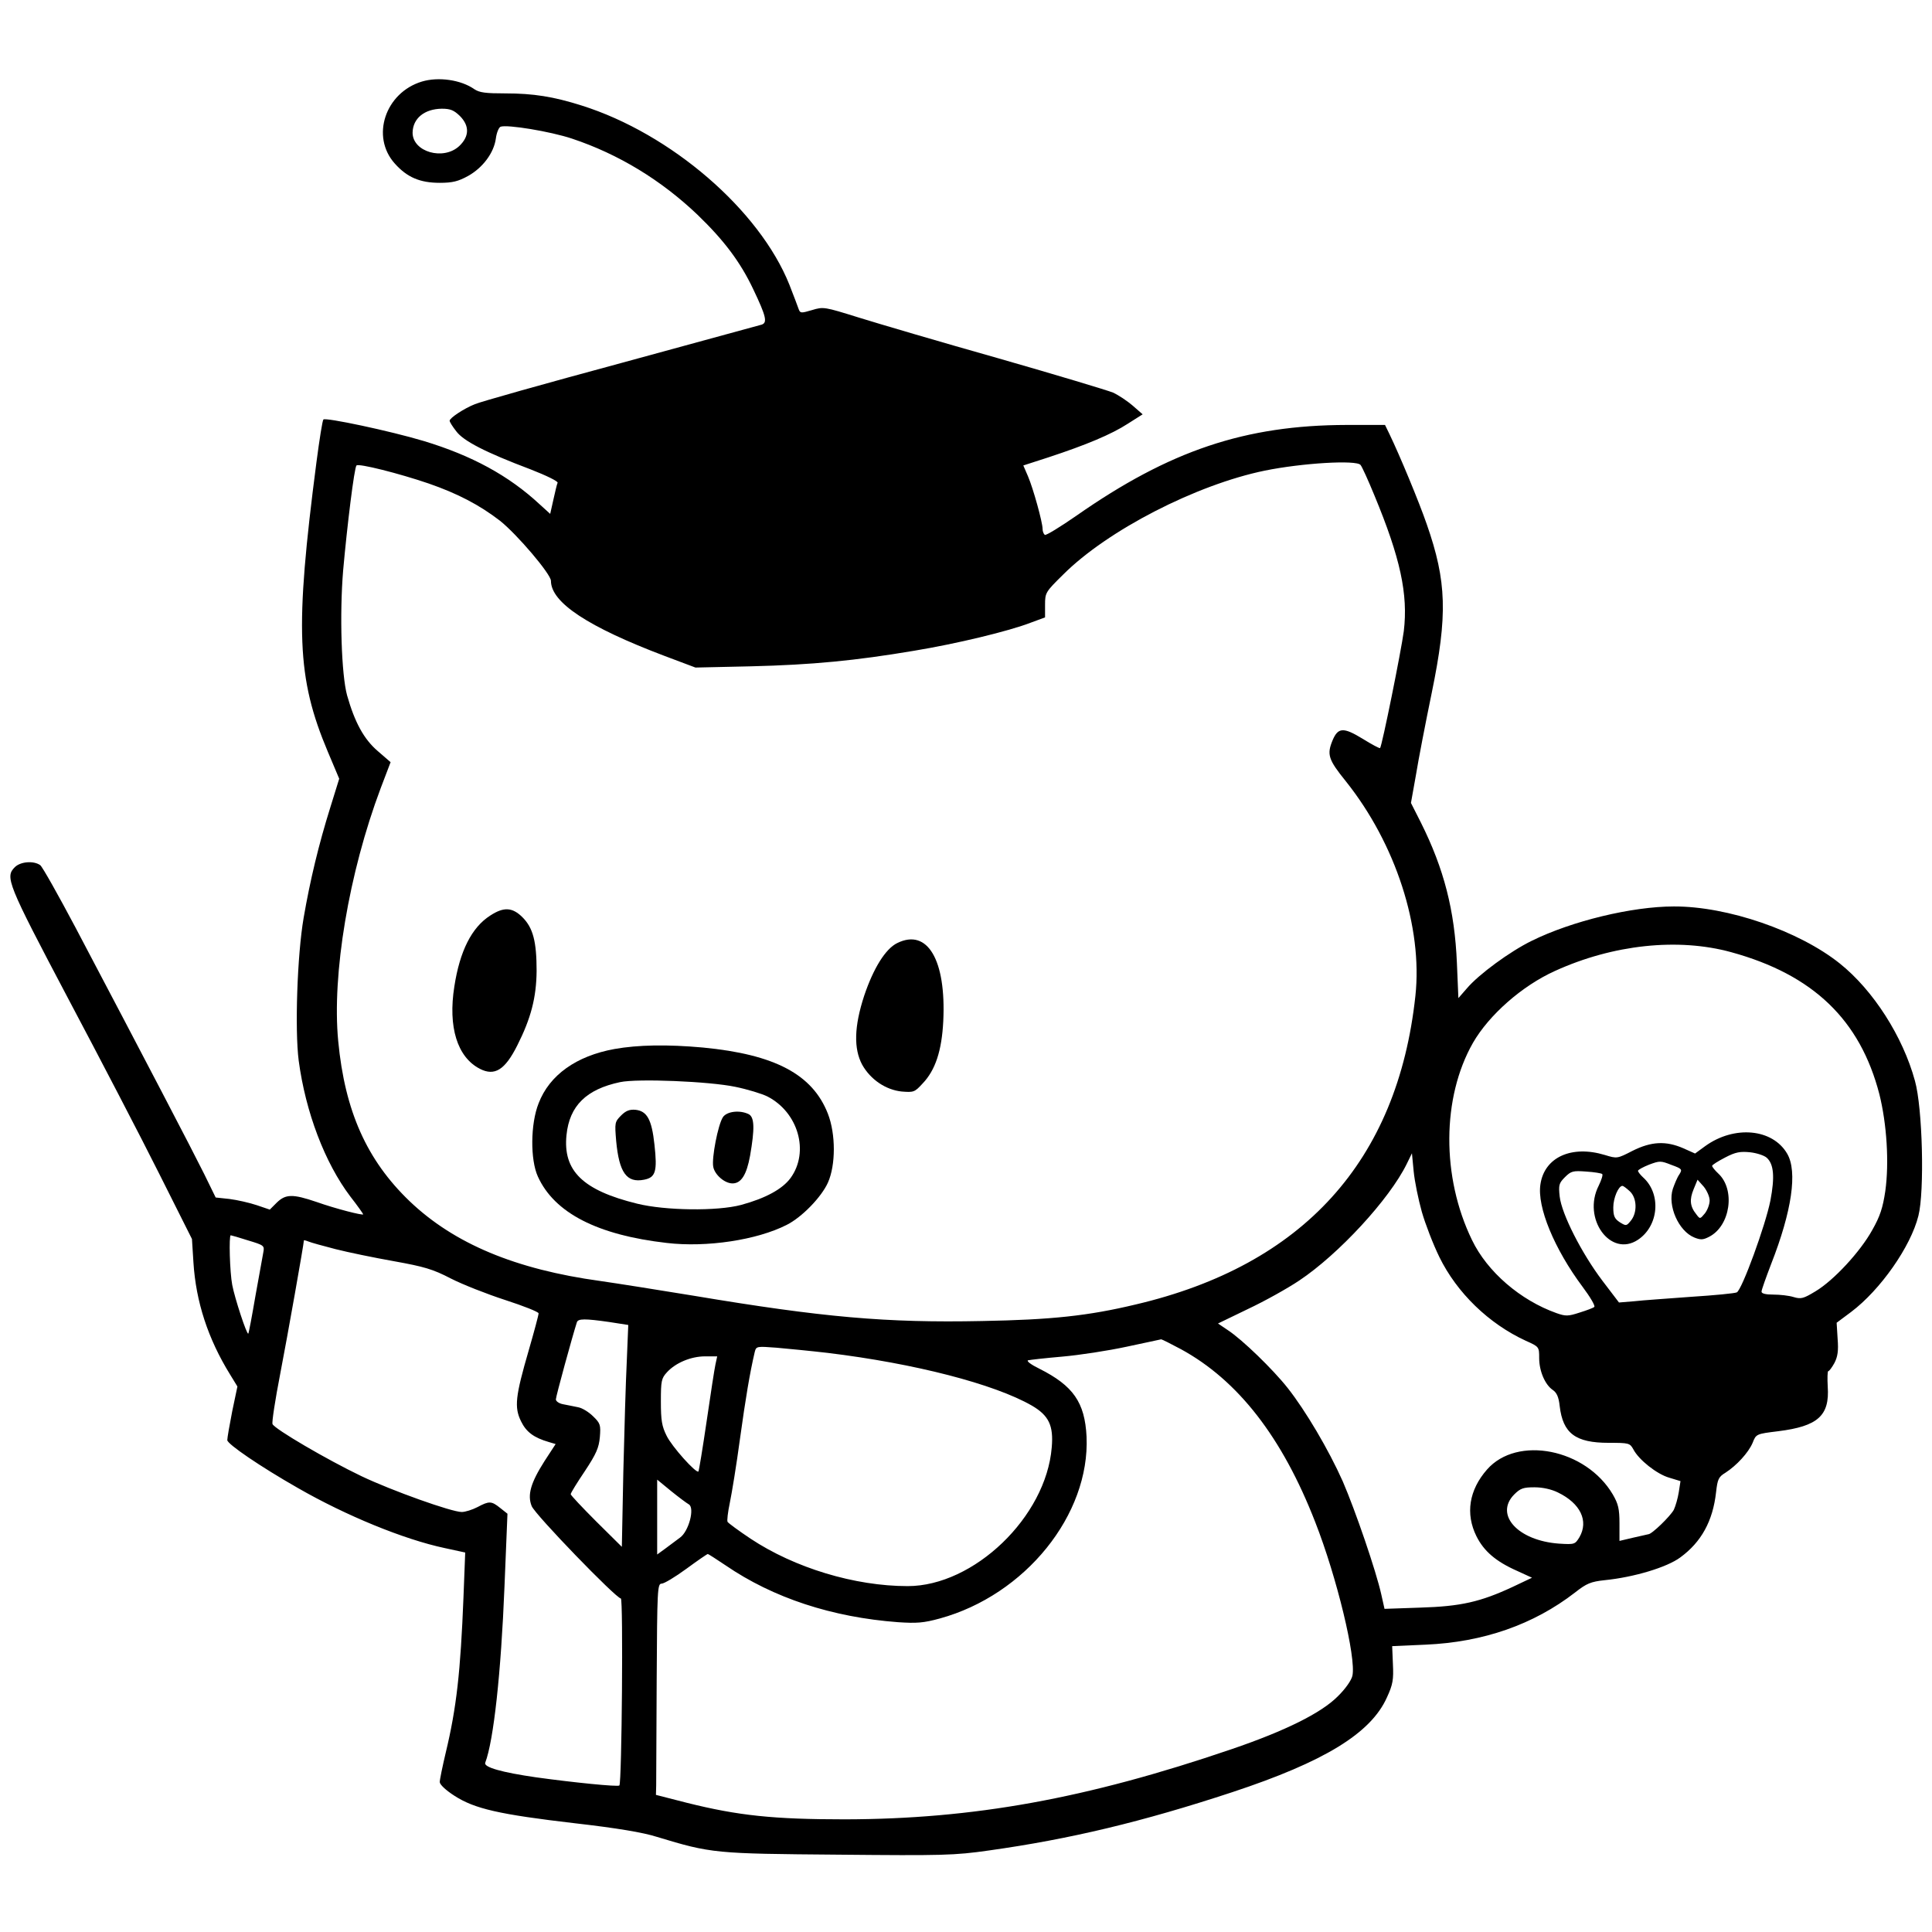 <?xml version="1.0" standalone="no"?>
<!DOCTYPE svg PUBLIC "-//W3C//DTD SVG 20010904//EN"
 "http://www.w3.org/TR/2001/REC-SVG-20010904/DTD/svg10.dtd">
<svg version="1.0" xmlns="http://www.w3.org/2000/svg"
 width="782pt" height="782pt" viewBox="0 0 782 782"
 preserveAspectRatio="xMidYMid meet">
<g transform="translate(0,782) scale(0.1,-0.1)"
fill="#000000" stroke="none">
<path d="M1708 7490 c-149 -45 -208 -223 -110 -332 50 -56 102 -78 182 -78 52
0 75 6 115 28 59 33 104 93 112 151 3 24 12 45 19 48 26 10 202 -19 289 -48
189 -63 361 -168 508 -308 108 -104 174 -192 226 -302 52 -109 58 -135 34
-143 -10 -3 -267 -73 -571 -156 -304 -82 -570 -157 -590 -166 -45 -18 -102
-56 -102 -67 0 -5 12 -24 27 -43 29 -39 118 -85 301 -154 64 -25 111 -48 109
-54 -3 -6 -10 -37 -17 -68 l-13 -58 -43 39 c-125 116 -274 197 -469 256 -137
41 -397 96 -406 87 -4 -4 -16 -81 -28 -172 -88 -676 -80 -874 46 -1173 l46
-109 -36 -116 c-47 -150 -82 -296 -108 -447 -26 -151 -36 -453 -20 -578 28
-209 106 -414 209 -550 29 -37 52 -70 52 -72 0 -6 -113 23 -189 50 -97 33
-125 32 -161 -3 l-28 -28 -53 18 c-30 10 -79 21 -110 25 l-56 6 -47 96 c-45
91 -237 459 -520 996 -70 132 -134 246 -143 253 -26 19 -80 15 -103 -8 -40
-40 -31 -64 215 -530 130 -245 296 -564 369 -710 l133 -265 6 -95 c10 -159 59
-309 148 -453 l30 -49 -21 -100 c-11 -56 -20 -108 -20 -117 0 -16 135 -108
286 -194 195 -112 429 -208 594 -243 l83 -18 -7 -181 c-12 -302 -28 -447 -72
-630 -13 -55 -24 -108 -24 -118 0 -10 24 -33 60 -56 81 -52 179 -75 488 -111
166 -19 275 -37 331 -55 221 -67 234 -68 734 -72 424 -4 470 -3 610 17 328 46
621 116 985 236 372 123 561 238 626 384 24 52 27 72 24 134 l-3 73 135 6
c233 10 437 81 605 211 47 37 64 44 120 50 119 12 252 52 306 92 85 62 132
147 145 264 6 53 10 62 38 79 45 29 93 81 110 121 14 36 15 36 104 47 160 20
208 63 200 180 -2 34 -1 63 2 63 4 0 15 15 25 33 13 25 17 49 13 98 l-4 65 59
44 c118 89 241 264 272 389 25 98 17 436 -14 546 -49 180 -169 367 -304 475
-165 132 -455 232 -672 231 -169 0 -413 -59 -575 -139 -88 -43 -215 -136 -263
-193 l-34 -39 -6 142 c-9 213 -52 381 -146 569 l-40 79 20 112 c10 62 39 212
64 333 65 316 61 451 -20 683 -31 90 -109 278 -151 365 l-18 37 -155 0 c-411
-1 -716 -103 -1095 -368 -65 -45 -122 -80 -127 -77 -5 4 -9 14 -9 24 0 27 -38
164 -59 213 l-19 44 102 33 c152 50 255 93 321 136 l60 38 -40 35 c-22 19 -58
43 -80 53 -22 9 -231 72 -465 139 -234 66 -488 141 -565 165 -138 43 -142 44
-188 30 -44 -13 -48 -13 -54 3 -3 9 -20 54 -38 100 -121 302 -479 611 -841
725 -114 36 -195 49 -309 49 -79 0 -104 3 -125 17 -54 38 -145 51 -212 31z
m153 -139 c40 -40 39 -83 -2 -122 -64 -60 -189 -24 -189 54 1 58 48 96 118 97
35 0 49 -6 73 -29z m3646 -1413 c6 -7 31 -62 56 -123 105 -253 137 -400 119
-550 -11 -82 -88 -464 -96 -473 -2 -2 -34 15 -71 38 -77 47 -99 46 -121 -6
-24 -58 -18 -78 54 -167 201 -252 311 -590 281 -868 -72 -668 -454 -1090
-1132 -1249 -192 -46 -341 -62 -622 -67 -388 -8 -645 15 -1165 102 -146 24
-317 51 -380 60 -343 47 -592 151 -772 323 -173 166 -262 364 -289 648 -26
270 43 681 172 1024 l40 105 -52 45 c-56 48 -93 116 -124 225 -23 83 -31 329
-16 507 16 179 45 416 54 424 9 9 172 -32 292 -73 118 -41 206 -87 289 -151
70 -56 206 -216 206 -243 0 -88 151 -187 460 -304 l125 -47 225 5 c247 6 423
23 660 63 170 28 383 79 473 114 l57 21 0 51 c0 49 2 52 73 122 180 180 539
364 816 421 152 31 372 44 388 23z m1500 -1972 c332 -91 522 -274 600 -575 30
-120 40 -277 24 -392 -10 -67 -21 -102 -53 -158 -48 -87 -156 -204 -230 -248
-48 -29 -58 -32 -88 -23 -19 6 -56 10 -82 10 -31 0 -48 4 -48 12 0 7 18 57 39
112 84 214 107 374 65 446 -59 102 -214 116 -332 31 l-41 -30 -47 21 c-71 31
-130 28 -206 -10 -62 -32 -63 -32 -112 -17 -135 41 -245 -9 -261 -119 -14 -91
56 -261 171 -415 30 -40 52 -77 47 -81 -4 -4 -31 -14 -60 -23 -46 -15 -56 -15
-93 -2 -146 52 -280 167 -342 296 -124 255 -122 577 4 798 65 113 199 231 332
291 235 107 498 135 713 76z m144 -832 c29 -26 33 -78 15 -173 -20 -101 -115
-361 -136 -372 -8 -4 -91 -12 -185 -18 -93 -7 -197 -14 -231 -18 l-61 -5 -67
88 c-84 111 -165 270 -173 341 -5 46 -3 54 21 78 25 25 33 27 86 23 33 -2 62
-7 65 -10 4 -3 -3 -24 -14 -47 -68 -133 48 -293 159 -219 84 56 95 185 21 252
-12 11 -21 23 -21 27 0 4 20 15 45 25 43 16 47 16 90 -1 44 -16 45 -18 32 -39
-8 -11 -19 -38 -26 -58 -22 -68 23 -171 87 -197 25 -10 35 -10 60 3 86 44 107
191 37 256 -14 13 -25 27 -25 31 0 4 24 19 53 34 42 22 61 25 101 21 27 -3 57
-13 67 -22z m-1396 -219 c14 -49 46 -132 71 -183 71 -145 200 -270 350 -339
54 -24 54 -25 54 -70 0 -53 24 -108 55 -129 16 -11 24 -28 28 -65 13 -111 64
-149 198 -149 82 0 86 -1 100 -26 22 -43 96 -101 145 -115 l46 -14 -7 -45 c-4
-25 -13 -56 -20 -71 -14 -26 -89 -99 -103 -99 -4 -1 -32 -7 -62 -14 l-55 -13
0 71 c0 59 -5 79 -27 117 -109 185 -387 240 -509 101 -73 -83 -88 -179 -43
-270 30 -60 78 -102 164 -140 l61 -28 -78 -37 c-131 -61 -210 -79 -374 -84
l-145 -5 -13 58 c-21 95 -105 340 -156 458 -57 128 -151 287 -223 378 -60 76
-184 196 -242 234 l-40 27 122 59 c68 32 161 84 207 115 159 106 365 329 435
472 l21 43 7 -73 c4 -41 19 -114 33 -164z m1165 46 c0 -16 -9 -39 -19 -52 -20
-24 -20 -24 -35 -4 -26 32 -28 60 -11 101 l16 39 25 -28 c13 -16 24 -41 24
-56z m-323 37 c29 -27 31 -86 4 -119 -18 -22 -19 -22 -45 -6 -21 14 -26 25
-26 60 0 38 21 87 37 87 4 0 17 -10 30 -22z m-5592 -199 c63 -19 66 -21 61
-47 -3 -15 -17 -94 -32 -177 -14 -82 -27 -151 -29 -153 -6 -6 -55 144 -65 197
-10 52 -14 201 -6 201 2 0 34 -9 71 -21z m353 -35 c51 -13 158 -35 237 -49
122 -22 157 -32 230 -70 47 -24 146 -63 220 -87 74 -24 135 -48 135 -54 0 -7
-18 -74 -40 -150 -54 -186 -59 -230 -31 -287 21 -43 51 -66 113 -84 l27 -8
-45 -69 c-56 -88 -70 -137 -52 -182 13 -34 342 -374 361 -374 10 0 4 -747 -6
-757 -6 -6 -186 12 -337 33 -139 20 -213 41 -206 59 34 89 64 363 78 714 l12
294 -29 23 c-36 29 -45 29 -92 4 -21 -11 -50 -20 -64 -20 -41 0 -282 86 -406
145 -138 66 -352 191 -360 211 -3 8 11 99 31 202 30 155 96 528 96 541 0 2 8
0 18 -4 9 -4 59 -18 110 -31z m1108 -295 l77 -12 -6 -146 c-4 -80 -10 -282
-14 -449 l-6 -303 -104 103 c-56 56 -103 106 -103 110 0 5 26 47 57 93 47 71
57 95 61 138 4 49 2 56 -27 84 -17 17 -44 34 -61 37 -16 3 -43 9 -60 12 -17 3
-30 12 -30 20 0 12 67 256 85 312 5 15 33 15 131 1z m2314 -110 c231 -126 410
-356 544 -701 87 -222 166 -549 150 -621 -4 -18 -28 -53 -60 -84 -67 -67 -212
-139 -429 -213 -589 -201 -1046 -283 -1565 -284 -289 0 -432 15 -640 67 l-125
32 1 38 c0 20 1 213 2 427 2 367 3 390 20 390 10 0 55 27 100 60 45 33 84 60
87 60 2 0 35 -21 72 -46 193 -132 431 -210 698 -230 76 -5 103 -3 169 15 346
95 608 420 594 736 -7 139 -54 206 -191 275 -33 16 -53 31 -46 34 8 2 70 9
139 15 69 6 186 24 260 40 74 16 137 29 140 30 3 0 39 -18 80 -40z m-1430 -15
c354 -43 674 -126 826 -213 69 -40 89 -81 81 -170 -23 -281 -315 -561 -583
-561 -215 0 -458 74 -636 192 -48 32 -90 63 -93 68 -3 4 1 39 9 77 8 38 27
154 41 258 23 166 40 268 60 353 6 23 8 23 88 17 45 -4 138 -13 207 -21z
m-454 -46 c-4 -18 -20 -122 -36 -232 -16 -109 -31 -200 -33 -202 -9 -9 -108
101 -129 145 -19 38 -23 62 -23 138 0 84 2 94 25 119 35 38 97 64 154 64 l49
0 -7 -32z m-108 -567 c25 -14 0 -110 -36 -135 -15 -11 -42 -31 -59 -44 l-33
-24 0 151 0 152 56 -46 c31 -25 63 -49 72 -54z m3518 48 c91 -44 125 -115 87
-181 -18 -29 -19 -30 -83 -26 -166 12 -262 117 -181 199 25 25 37 29 82 29 33
0 69 -8 95 -21z"/>
<path d="M1984 4114 c-75 -48 -123 -144 -145 -287 -26 -164 12 -286 103 -333
60 -31 102 -5 152 95 55 109 77 193 78 301 0 118 -14 174 -57 217 -41 41 -76
43 -131 7z"/>
<path d="M3632 4003 c-48 -23 -97 -103 -134 -213 -41 -125 -43 -215 -8 -280
34 -60 95 -101 159 -108 49 -4 53 -3 85 32 52 54 78 133 84 253 12 248 -64
376 -186 316z"/>
<path d="M2487 3574 c-154 -28 -263 -105 -307 -220 -33 -83 -34 -228 -3 -296
67 -148 242 -237 522 -269 162 -19 365 12 485 73 62 31 141 113 167 171 32 71
32 197 0 279 -62 159 -214 240 -506 268 -144 13 -262 11 -358 -6z m489 -153
c49 -10 108 -28 130 -39 125 -64 171 -224 94 -330 -33 -45 -101 -82 -200 -109
-97 -26 -308 -23 -421 5 -220 54 -301 133 -286 278 12 118 80 185 217 214 71
15 361 3 466 -19z"/>
<path d="M2514 3305 c-26 -26 -26 -30 -20 -103 12 -128 42 -171 113 -157 47 9
54 34 42 142 -11 102 -30 136 -77 141 -24 2 -39 -4 -58 -23z"/>
<path d="M2926 3298 c-20 -31 -46 -166 -39 -201 6 -32 46 -67 78 -67 35 0 57
35 71 112 19 109 18 155 -5 168 -36 18 -89 12 -105 -12z"/>
</g>
</svg>
